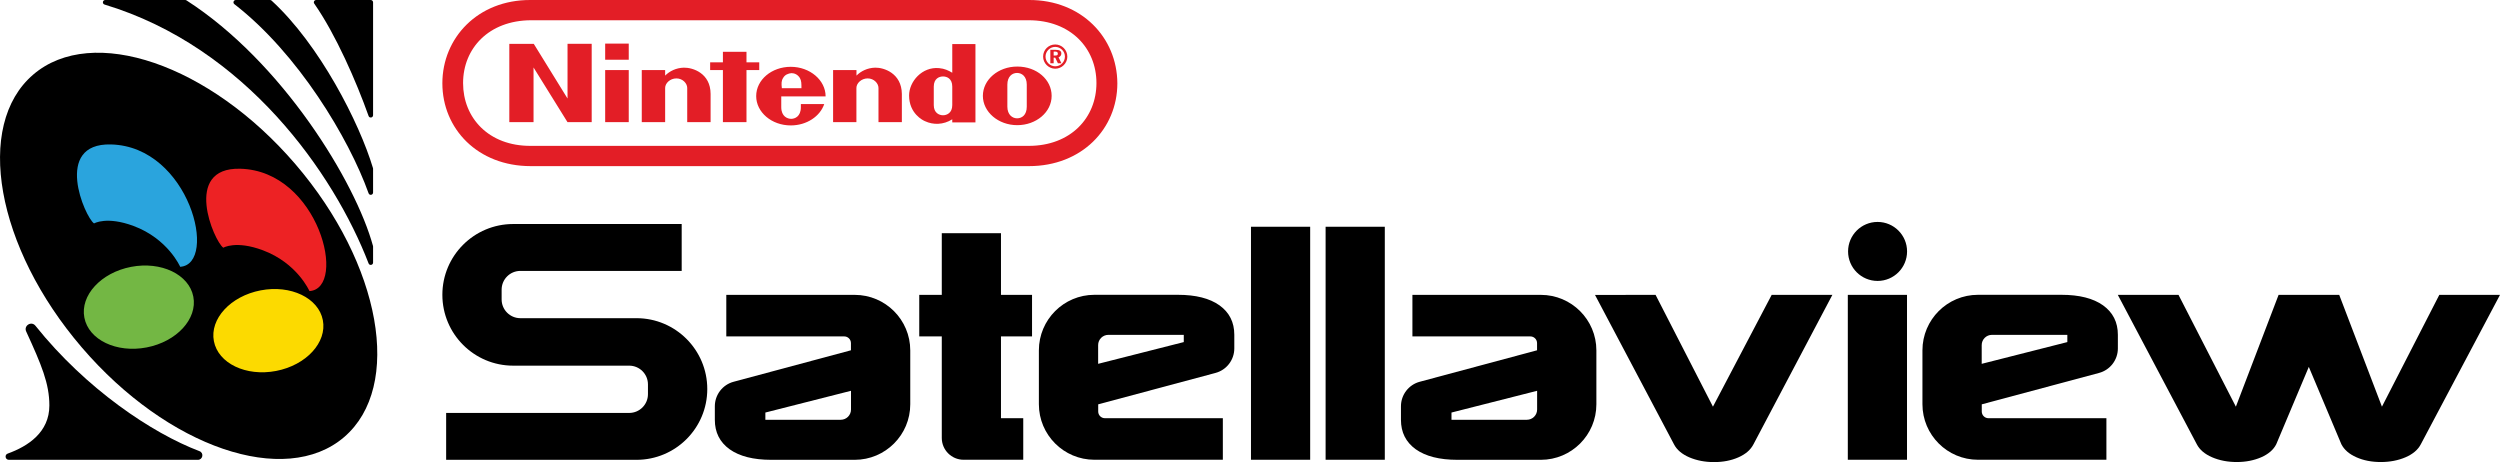 <?xml version="1.0" encoding="utf-8"?>
<!-- Generator: Adobe Illustrator 26.0.3, SVG Export Plug-In . SVG Version: 6.00 Build 0)  -->
<svg version="1.1" id="Layer_1" xmlns="http://www.w3.org/2000/svg" xmlns:xlink="http://www.w3.org/1999/xlink" x="0px" y="0px"
	 viewBox="0 0 3839 709.6" style="enable-background:new 0 0 3839 709.6;" xml:space="preserve">
<style type="text/css">
	.st0{fill:#FFFFFF;}
	.st1{fill:#FCDA00;}
	.st2{fill:#73B744;}
	.st3{fill:#2AA4DD;}
	.st4{fill:#ED2224;}
	.st5{fill:#E31E26;}
	.st6{display:none;}
	.st7{display:inline;}
</style>
<g>
	<g>
		<g>
			<g>
				<ellipse transform="matrix(0.759 -0.651 0.651 0.759 -185.912 283.502)" cx="289.8" cy="392.7" rx="216.1" ry="366.7"/>
				<g>
					<path d="M284.4,0L161.6,0c-4.1,0-5,5.8-1,7C377.3,72.4,512.9,266.6,566,404.5c1.4,3.7,6.9,2.7,6.9-1.3l0-24.4
						c0-0.3,0-0.6-0.1-1C546,279.5,433.7,95.3,286.4,0.6C285.8,0.2,285.1,0,284.4,0z"/>
					<path d="M414.6,0h-52.5c-3.4,0-4.9,4.3-2.2,6.4c97.9,75.7,176,206.3,206.1,290.4c1.4,3.8,6.9,2.8,6.9-1.2l0-36.6
						c0-0.4,0-0.7-0.2-1C552,188.8,490.7,68.3,417,0.9C416.4,0.3,415.5,0,414.6,0z"/>
					<path d="M569.3,0h-83.8c-2.9,0-4.6,3.3-2.9,5.6C515.7,53,547.2,125.3,566,178.1c1.3,3.8,6.9,2.8,6.9-1.2l0-173.3
						C572.9,1.6,571.3,0,569.3,0z"/>
				</g>
				<path d="M13.6,706.1h290.3c7.6,0,9.6-10.6,2.4-13.3c-72.8-27.6-174.4-95.7-251.9-192.6c-6.2-7.7-18.3-0.2-14.2,8.8
					c23.5,51.3,35.6,79.9,35.6,113.7c0,41-32.6,62.5-63.9,73.8C6.6,698.3,8,706.1,13.6,706.1z"/>
			</g>
		</g>
		<ellipse transform="matrix(0.982 -0.189 0.189 0.982 -88.391 86.751)" class="st1" cx="411.9" cy="508" rx="85.2" ry="63"/>
		<ellipse transform="matrix(0.982 -0.189 0.189 0.982 -85.129 48.608)" class="st2" cx="213" cy="471.8" rx="85.2" ry="63"/>
		<path class="st3" d="M144.4,343.1c-14.1-9.8-63.2-123.5,25.9-121.3c121,3,165.3,183.9,106.4,187.9c0,0-18.7-43-71.6-62.7
			C163.7,331.6,144.4,343.1,144.4,343.1z"/>
		<path class="st4" d="M342.9,380.4c-14.1-9.8-63.2-123.5,25.9-121.3c121,3,165.3,183.9,106.4,187.9c0,0-18.7-43-71.6-62.7
			C362.2,368.8,342.9,380.4,342.9,380.4z"/>
	</g>
	<g>
		<g>
			<g>
				<g>
					<g>
						<g>
							<path d="M1306.7,537.9v-11c0-5.7-4.6-10.3-10.3-10.3h-21.2h-159.9v-63.8h197.2c47.1,0,85.3,38.2,85.3,85.3v82.7
								c0,47.1-38.2,85.3-85.3,85.3h-128.2c-27.4,0-48.7-5.4-63.9-16.2c-15.1-10.9-22.7-25.9-22.7-45.2v-20.8
								c0-17.7,11.9-33.2,29-37.7L1306.7,537.9L1306.7,537.9z M1175.3,633.5v11.1l0,0h115.8c8.6,0,15.7-7,15.7-15.7v-28.8l0,0
								L1175.3,633.5L1175.3,633.5z"/>
						</g>
					</g>
					<g>
						<g>
							<path d="M2360.3,537.9v-11c0-5.7-4.6-10.3-10.3-10.3h-21.2h-159.9v-63.8h197.2c47.1,0,85.3,38.2,85.3,85.3v82.7
								c0,47.1-38.2,85.3-85.3,85.3h-128.2c-27.4,0-48.7-5.4-63.9-16.2c-15.1-10.9-22.7-25.9-22.7-45.2v-20.8
								c0-17.7,11.9-33.2,29-37.7L2360.3,537.9L2360.3,537.9z M2228.9,633.5v11.1l0,0h115.8c8.6,0,15.7-7,15.7-15.7v-28.8l0,0
								L2228.9,633.5L2228.9,633.5z"/>
						</g>
					</g>
					<g>
						<g>
							<path d="M1686.4,620.9v11c0,5.7,4.6,10.3,10.3,10.3h21.2h159.9V706h-197.2c-47.1,0-85.3-38.2-85.3-85.3V538
								c0-47.1,38.2-85.3,85.3-85.3h128.2c27.4,0,48.7,5.4,63.9,16.2c15.1,10.9,22.7,25.9,22.7,45.2V535c0,17.7-11.9,33.2-29,37.7
								L1686.4,620.9L1686.4,620.9z M1817.8,525.3v-11.1l0,0H1702c-8.6,0-15.7,7-15.7,15.7v28.8l0,0L1817.8,525.3L1817.8,525.3z"/>
						</g>
					</g>
					<g>
						<g>
							<path d="M3043.2,620.9v11c0,5.7,4.6,10.3,10.3,10.3h21.2h159.9V706h-197.2c-47.1,0-85.3-38.2-85.3-85.3V538
								c0-47.1,38.2-85.3,85.3-85.3h128.2c27.4,0,48.7,5.4,63.9,16.2c15.1,10.9,22.7,25.9,22.7,45.2V535c0,17.7-11.9,33.2-29,37.7
								L3043.2,620.9L3043.2,620.9z M3174.6,525.3v-11.1l0,0h-115.8c-8.6,0-15.7,7-15.7,15.7v28.8l0,0L3174.6,525.3L3174.6,525.3z"
								/>
						</g>
					</g>
					<g>
						<g>
							<path d="M1921,348.2h90.9V706H1921V348.2z"/>
						</g>
					</g>
					<g>
						<g>
							<path d="M2035.6,348.2h90.9V706h-90.9V348.2z"/>
						</g>
					</g>
					<g>
						<g>
							<path d="M2542.3,452.8l88.1,171.7l90.2-171.7h93.2l-121.2,229.5c-4.4,8.5-12,15.1-23.1,20c-11.1,4.9-23.6,7.3-37.5,7.3
								c-14,0-26.6-2.5-37.9-7.3c-11.3-4.9-19.1-11.5-23.5-20l-121.3-229.4L2542.3,452.8L2542.3,452.8z"/>
						</g>
					</g>
					<path d="M3745.8,452.8l-88.1,171.7l-65.6-171.7H3499l-65.6,171.7l-88.1-171.7h-93.2l121.3,229.4c4.4,8.5,12.2,15.1,23.5,20
						c11.4,4.9,24,7.3,37.9,7.3c13.9,0,26.4-2.5,37.5-7.3c11.1-4.9,18.8-11.5,23.1-20l50-118.8l50,118.8c4.4,8.5,12,15.1,23.1,20
						c11,4.9,23.5,7.3,37.5,7.3s26.7-2.5,37.9-7.3c11.3-4.9,19.1-11.5,23.5-20L3839,452.8H3745.8z"/>
					<g>
						<rect x="2837.5" y="452.8" width="90.9" height="253.2"/>
					</g>
					<g>
						<path d="M1584.8,516.6v-63.8h-47.7v-94.7h-90.9v94.7h-34.6v63.8h34.6v155.9c0,18.5,15,33.5,33.5,33.5l0,0h91.6v-63.8h-34.2
							V516.6H1584.8z"/>
					</g>
					<path d="M977.4,488.6H799.1c-15.9,0-28.8-12.9-28.8-28.8v-15c0-15.9,12.9-28.8,28.8-28.8h247.7v-72H787.9
						c-60,0.1-108.6,48.7-108.6,108.7S727.9,561.5,788,561.5h178.2c15.9,0,28.8,12.9,28.8,28.8v15c0,15.9-12.9,28.8-28.8,28.8H685.1
						v72h292.3c60,0,108.7-48.6,108.7-108.7C1086.1,537.3,1037.4,488.6,977.4,488.6z"/>
				</g>
				<circle cx="2883.2" cy="386.1" r="45.3"/>
			</g>
		</g>
		<g>
			<g>
				<g>
					<g>
						<path class="st5" d="M871.5,151.3l-51.8-83.9h-37.6v120.1h37.2v-83.9l52.1,83.9h37.2V67.3h-37.1V151.3z M1165.9,107.6V95.7
							h-19.6V79.5h-36.2v16.2h-19.6v11.9h19.6v79.9h36.2v-79.9H1165.9z M929.3,187.5h36.2v-79.9h-36.2V187.5z M929.3,91.7h36.2V67
							h-36.2V91.7z M1562.1,102.2c-29.1,0-52.8,20-52.8,45c0,24.7,23.7,45,52.8,45s52.8-20,52.8-45
							C1614.9,122.2,1592,102.2,1562.1,102.2z M1576.7,163.8c0,12.9-7.5,17.9-14.9,17.9c-7.1,0-14.9-5.4-14.9-17.9
							c0-4.8,0-17.3,0-17.3s0-11.9,0-16.6c0-12.5,7.5-17.9,14.9-17.9c7.1,0,14.9,5.1,14.9,17.9c0,4.8,0,13.9,0,16.9
							C1576.7,147.2,1576.7,159.1,1576.7,163.8z M1462.3,111.7c-5.7-3.4-11.9-6.4-20.3-7.1c-26-2.4-46,20.6-46,42
							c0,27.8,21.3,38.3,24.7,39.6c12.2,5.7,27.8,5.7,41.6-3c0,0.7,0,4.8,0,4.8h35.6V67.7h-35.6
							C1462.3,67.3,1462.3,93.1,1462.3,111.7z M1462.3,147.2c0,0,0,9.1,0,14.2c0,12.2-8.5,15.6-14.2,15.6s-14.2-3.4-14.2-15.6
							c0-4.4,0-14.2,0-14.2s0-10.2,0-14.2c0-12.5,8.5-15.6,14.2-15.6s14.2,3,14.2,15.6C1462.3,137.1,1462.3,147.2,1462.3,147.2z
							 M1050.1,103.9c-11.9,0.3-22,5.4-28.7,12.2c0-2,0-8.5,0-8.5h-35.9v79.9h35.9c0,0,0-49.1,0-52.5c0-7.1,7.5-14.6,17.3-14.6
							s16.6,7.8,16.6,14.6c0,5.1,0,52.5,0,52.5h35.9c0,0,0-37.9,0-43.3C1091.1,112.3,1063.7,103.6,1050.1,103.9z M1343.9,103.9
							c-11.9,0.3-22,5.4-28.7,12.2c0-2,0-8.5,0-8.5h-35.9v79.9h35.8c0,0,0-49.1,0-52.5c0-7.1,7.5-14.6,17.3-14.6s16.6,7.8,16.6,14.6
							c0,5.1,0,52.5,0,52.5h35.9c0,0,0-37.9,0-43.3C1384.5,112.3,1357.1,103.6,1343.9,103.9z M1267.8,147.9
							c0-24.7-24-45.3-53.5-45.3c-29.4,0-53.1,20-53.1,45c0,24.7,23.7,45,53.1,45c24.4,0,45-13.9,51.4-32.8h-35.9c0,0,0,0.3,0,4.8
							c0,14.6-9.5,17.9-14.9,17.9s-15.2-3.4-15.2-17.9c0-4.4,0-16.6,0-16.6H1267.8z M1202.5,119.8c2.7-5.1,8.1-7.1,12.9-7.5
							c4.8,0,9.8,2.4,12.9,7.5c2.4,4.1,2.4,8.8,2.4,15.6h-30.1C1199.8,128.3,1199.8,123.9,1202.5,119.8z M1629.8,82.2
							c0-4.1-3-5.7-8.8-5.7h-8.1v20.6h5.1v-8.5h2.4l4.1,8.5h5.4l-4.4-9.1C1628.2,87,1629.8,84.9,1629.8,82.2z M1620.4,85.3h-2.4
							v-6.1h2c3,0,4.4,1,4.4,3C1624.7,84.6,1623.1,85.3,1620.4,85.3z M1620.4,68.3c-10.2,0-18.6,8.1-18.6,18.6
							c0,10.2,8.5,18.6,18.6,18.6S1639,97.1,1639,87C1639,76.5,1630.5,68.3,1620.4,68.3z M1620.4,101.8c-8.1,0-14.9-6.8-14.9-14.9
							s6.8-14.9,14.9-14.9c8.1,0,14.9,6.8,14.9,14.9C1635.2,95.1,1628.8,101.8,1620.4,101.8z M1580.1,0H814.6
							c-80.9-0.3-135.3,58.2-135.3,127.9S733.4,255.1,815,255.1h765.1c81.2,0,135.7-57.5,135.7-127.2
							C1715.5,57.9,1660.9-0.3,1580.1,0z M1579.7,224H815c-64.6,0.3-103.9-43-103.9-96.4S750.7,31.5,815,31.1h764.8
							c64.3,0,103.9,43,103.9,96.4S1644.1,224,1579.7,224z M1580.1,0H814.6c-80.9-0.3-135.3,58.2-135.3,127.9S733.4,255.1,815,255.1
							h765.1c81.2,0,135.7-57.5,135.7-127.2C1715.5,57.9,1660.9-0.3,1580.1,0z M1579.7,224H815c-64.6,0.3-103.9-43-103.9-96.4
							S750.7,31.5,815,31.1h764.8c64.3,0,103.9,43,103.9,96.4S1644.1,224,1579.7,224z M1580.1,0H814.6
							c-80.9-0.3-135.3,58.2-135.3,127.9S733.4,255.1,815,255.1h765.1c81.2,0,135.7-57.5,135.7-127.2
							C1715.5,57.9,1660.9-0.3,1580.1,0z M1579.7,224H815c-64.6,0.3-103.9-43-103.9-96.4S750.7,31.5,815,31.1h764.8
							c64.3,0,103.9,43,103.9,96.4S1644.1,224,1579.7,224z"/>
					</g>
				</g>
			</g>
		</g>
	</g>
</g>
</svg>

